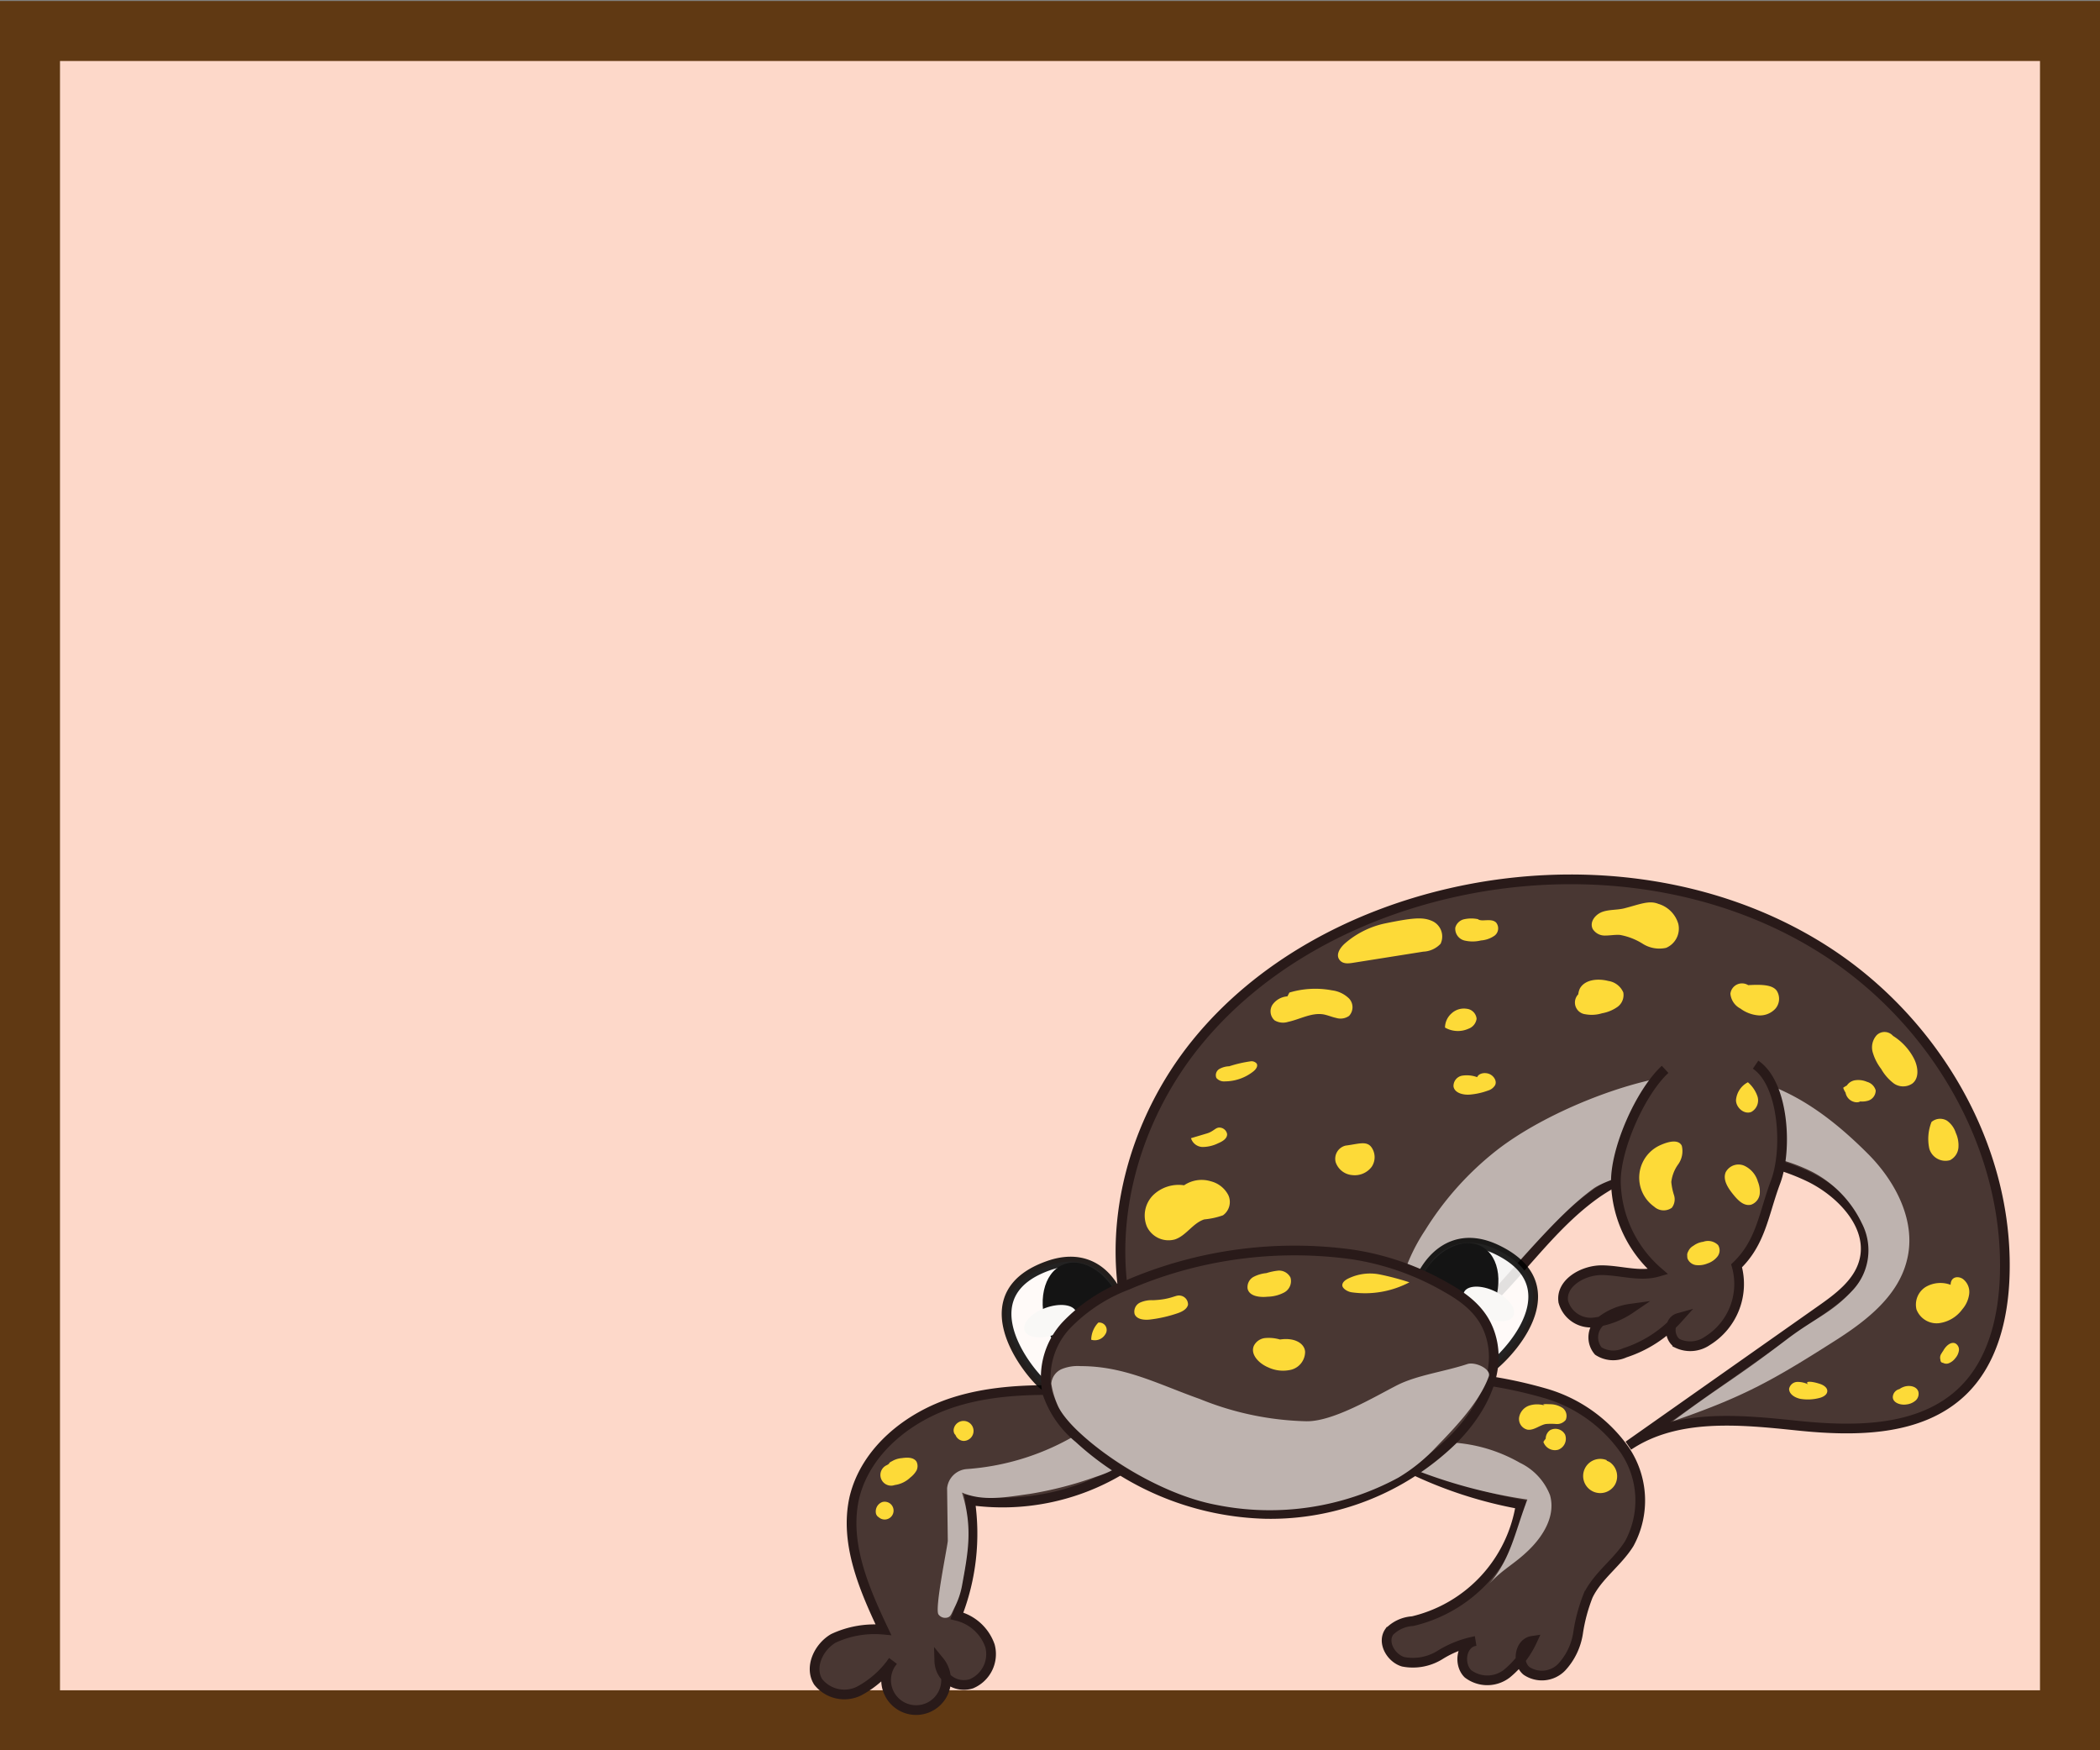 <svg xmlns="http://www.w3.org/2000/svg" viewBox="0 0 210 175"><rect x="0" y="0" width="210" height="175" fill="#808080" stroke="none"/><defs><style>.cls-1{fill:#fdd8c9;}.cls-2{fill:#603913;}.cls-3{fill:#493733;stroke:#291a19;}.cls-3,.cls-5{stroke-miterlimit:10;stroke-width:0.97px;}.cls-4{fill:#beb3af;}.cls-5{fill:#fff;stroke:#000;opacity:0.86;}.cls-6{fill:#141414;}.cls-7{fill:#f9f8f6;}.cls-8{fill:#fdda38;}</style></defs><g id="Layer_1" data-name="Layer 1"><g id="Layer_27" data-name="Layer 27"><rect class="cls-1" x="3" y="3" width="204" height="168.9"/><path class="cls-2" d="M204,6.1V169H6V6.1H204m6-6H0V175H210V.1Z"/></g></g><g id="Layer_2" data-name="Layer 2"><path class="cls-3" d="M113,132.4c-2.62-9.64.34-20.33,6.63-28.09s15.58-12.75,25.32-15C157.61,86.38,171.52,88,182.47,95s18.44,19.61,18,32.59c-.14,4.21-1.21,8.65-4.26,11.55-4.2,4-10.71,4-16.48,3.4s-12.06-1.23-16.89,2L182.07,131c1.8-1.26,3.71-2.69,4.31-4.8,1-3.48-2.09-6.84-5.33-8.46a21.32,21.32,0,0,0-21.27,1.48c-4.93,3.41-8.18,8.78-12.76,12.65C137.75,139.67,123,140,113,132.4Z"/><path class="cls-4" d="M167.3,142.09c6.9-2.37,9.86-4,16-7.91,3.18-2,6.47-4.49,7.38-8.13,1-3.83-1.06-7.84-3.84-10.64-5.31-5.33-10.82-8.65-18.31-8-5.9.54-14.15,3.94-18.82,7.57a30.75,30.75,0,0,0-7.18,8,18.52,18.52,0,0,0-2.66,6.2c-.64,3.25,0,6.61.62,9.86,11.65-13.15,15.18-17.52,18.84-20.19,1.55-1.13,7.4-2.62,11.46-3.31a17.39,17.39,0,0,1,10.4,1.61,11.27,11.27,0,0,1,5,5.17,5.86,5.86,0,0,1-.85,6.61c-2.14,2.33-3.69,2.77-6.48,4.85C173.33,138,172.58,138.17,167.3,142.09Z"/><path class="cls-3" d="M144.82,137.64a44.34,44.34,0,0,1,9.74,1.68,14.72,14.72,0,0,1,7.9,5.64,9,9,0,0,1,.47,9.37c-1.17,1.89-3.16,3.21-4.12,5.21a16.94,16.94,0,0,0-1,3.73,6.46,6.46,0,0,1-1.65,3.43,2.76,2.76,0,0,1-3.51.36c-1-.83-.7-2.81.57-3a9.3,9.3,0,0,1-2.55,3.29,3.2,3.2,0,0,1-3.88,0c-1-1-.63-3.09.76-3.27a10.39,10.39,0,0,0-3.55,1.39,5.12,5.12,0,0,1-3.69.68c-1.22-.37-2.12-1.94-1.38-3a3.55,3.55,0,0,1,2.33-1.06,14.24,14.24,0,0,0,10.81-11.68,42.56,42.56,0,0,1-11.22-3.68c-1.35-.66-2.78-1.52-3.25-3-.57-1.68.47-3.57,1.95-4.55A8.15,8.15,0,0,1,144.82,137.64Z"/><path class="cls-3" d="M109.79,139.11c-4.82-.19-9.76-.38-14.36,1.07s-8.88,4.88-10,9.58c-1,4.47.93,9,2.91,13.18a9.71,9.71,0,0,0-5,.87c-1.48.86-2.43,2.88-1.53,4.34a3.34,3.34,0,0,0,4.09.93,9.7,9.7,0,0,0,3.39-3,3,3,0,1,0,4.64,0,2.46,2.46,0,0,0,3.21,2.27A3.22,3.22,0,0,0,99,164.56a4.66,4.66,0,0,0-3.31-3A22.41,22.41,0,0,0,97,150a23,23,0,0,0,15-3,9.24,9.24,0,0,0,3.58-3.35C116.31,142.2,116.45,139.39,109.79,139.11Z"/><path class="cls-4" d="M107.86,143.32a24.91,24.91,0,0,1-11.15,3.56,2.14,2.14,0,0,0-2,1.92l.07,5.27c-.09.87-1.33,6.81-.93,7.35a.83.83,0,0,0,.95.29c.28-.11.33-.32.66-1a7.89,7.89,0,0,0,.74-2.16c.58-3.23,1.12-5.74,0-9.32,2.1.93,4.48.45,6.75.14a37.35,37.35,0,0,0,6.65-1.72c1.34-.43,2.88-1.06,3.19-2.45A2.33,2.33,0,0,0,112,143C110.49,141.77,108.91,142.69,107.86,143.32Z"/><path class="cls-4" d="M141.8,144.4A15.52,15.52,0,0,1,152,146.26a6,6,0,0,1,3,3.23c.57,2-.6,4-2.09,5.46s-2.6,1.9-4,3.42c2.2-2.52,2.61-5.33,3.83-8.44A51.1,51.1,0,0,1,141,146.76c-.45-.18-.95-.41-1.08-.87a1.07,1.07,0,0,1,.65-1.16A4.65,4.65,0,0,1,141.8,144.4Z"/><path class="cls-5" d="M142.61,134.72l4.47,2.16a2,2,0,0,0,2.16-.27c2.5-2.05,7.55-8.28.42-11.68-6.15-2.93-9.12,4.39-8.33,7.66A2.88,2.88,0,0,0,142.61,134.72Z"/><ellipse class="cls-6" cx="145.51" cy="129.62" rx="5.64" ry="3.89" transform="translate(-37.11 197.61) rotate(-62.12)"/><ellipse class="cls-7" cx="148.88" cy="130.39" rx="1.41" ry="2.74" transform="translate(-32.91 208.62) rotate(-64.5)"/><path class="cls-5" d="M110.84,137l-4.65,1.72a2,2,0,0,1-2.12-.49c-2.29-2.28-6.72-9,.71-11.66,6.41-2.32,8.65,5.25,7.54,8.43A2.89,2.89,0,0,1,110.84,137Z"/><ellipse class="cls-6" cx="108.45" cy="131.67" rx="3.89" ry="5.64" transform="translate(-41.89 51.07) rotate(-22.33)"/><ellipse class="cls-7" cx="105.03" cy="132.11" rx="2.74" ry="1.41" transform="translate(-38.77 43.75) rotate(-19.95)"/><path class="cls-3" d="M135.19,125.42a42.23,42.23,0,0,0-22.45,3.06,16.62,16.62,0,0,0-6.09,4,7.63,7.63,0,0,0-1.91,6.81,9.93,9.93,0,0,0,3.15,4.52,28.71,28.71,0,0,0,18.7,7.56A26.17,26.17,0,0,0,145.25,144c2.58-2.57,4.67-6.13,4-9.7-.53-2.75-2.29-4.28-4.74-5.64A26.77,26.77,0,0,0,135.19,125.42Z"/><path class="cls-4" d="M148.88,137.62c-1,2.79-3.87,5.6-5.33,7.13a17.12,17.12,0,0,1-3.73,3,27,27,0,0,1-18.16,2.72c-6.9-1.29-14.73-7.15-15.91-10a8.87,8.87,0,0,1-.62-2.12,1.73,1.73,0,0,1,1.06-1.47,4.21,4.21,0,0,1,1.87-.29c4.43,0,7.75,1.81,11.93,3.29a30,30,0,0,0,10.54,2.22c2.68.11,6.83-2.4,9.22-3.62,2-1,4.67-1.33,7-2.1C147.53,136.13,149.14,136.88,148.88,137.62Z"/><path class="cls-3" d="M166.51,106.92c-2.48,2.29-5,8-4.92,11.34a12.21,12.21,0,0,0,4.21,8.9c-1.81.53-3.74-.15-5.62-.16s-4.14,1.29-3.85,3.15a2.85,2.85,0,0,0,3,2.08,8.28,8.28,0,0,0,3.71-1.38,6.15,6.15,0,0,0-3,1.29,2.1,2.1,0,0,0-.21,2.94,2.75,2.75,0,0,0,2.65.18,12.27,12.27,0,0,0,5.36-3.48c-1,.28-1,1.95-.11,2.53a3,3,0,0,0,3-.24,6.68,6.68,0,0,0,2.93-7.51c2.46-2.37,2.7-5.2,3.9-8.39s.85-9.79-2-11.72"/><path class="cls-8" d="M138,127.43a5,5,0,0,0-3.19.41c-.28.14-.58.36-.58.67s.51.64.94.7a9.53,9.53,0,0,0,5.77-1A26.64,26.64,0,0,0,138,127.43Z"/><path class="cls-8" d="M115.3,130a2.81,2.81,0,0,0-1.32.25,1,1,0,0,0-.52,1.13c.21.56,1,.62,1.56.55a13.34,13.34,0,0,0,2.78-.64c.42-.15.89-.39,1-.83a.89.89,0,0,0-.77-.92C117.56,129.44,117.16,129.93,115.3,130Z"/><path class="cls-8" d="M130.48,99.78a6,6,0,0,0-1.74-.16,2,2,0,0,0-1.48.82,1.21,1.21,0,0,0,.2,1.58,1.66,1.66,0,0,0,1.35.15c1.18-.25,2.33-.94,3.52-.75.45.08.86.27,1.3.36a1.47,1.47,0,0,0,1.28-.21,1.27,1.27,0,0,0,0-1.73,2.94,2.94,0,0,0-1.7-.82,9,9,0,0,0-4.27.22l-.82,1.57C129.38,100.56,130.65,100.3,130.48,99.78Z"/><path class="cls-8" d="M162.5,90.8c-.73.2-1.52.12-2.23.36s-1.35,1-1,1.72a1.41,1.41,0,0,0,1.25.66c.5,0,1-.1,1.49-.06a6.41,6.41,0,0,1,2.26.88,3.11,3.11,0,0,0,2.34.41,2.09,2.09,0,0,0,1.22-2.4,2.94,2.94,0,0,0-2-2C164.91,90,164,90.41,162.5,90.8Z"/><path class="cls-8" d="M122.92,106.61a2.14,2.14,0,0,0-1,.28.72.72,0,0,0-.28.89,1,1,0,0,0,.85.34,4.61,4.61,0,0,0,2.85-1c.24-.19.49-.52.32-.79a.68.68,0,0,0-.56-.22A12.77,12.77,0,0,0,122.92,106.61Z"/><path class="cls-8" d="M145.17,101.31a1.92,1.92,0,0,0-.67,1.43,2.58,2.58,0,0,0,2.34.12,1.24,1.24,0,0,0,.82-1,1.11,1.11,0,0,0-1-1A1.81,1.81,0,0,0,145.17,101.31Z"/><path class="cls-8" d="M147.79,91.9a3.31,3.31,0,0,0-1.33,0,1.18,1.18,0,0,0-.93.85,1.21,1.21,0,0,0,.89,1.28,3.53,3.53,0,0,0,1.68,0,2.7,2.7,0,0,0,1.37-.49.92.92,0,0,0,.14-1.3C149.12,91.76,148.16,92.21,147.79,91.9Z"/><path class="cls-8" d="M120.71,113.32l-1.61.48a1.24,1.24,0,0,0,1.18.88,3.59,3.59,0,0,0,1.53-.37c.43-.18.93-.47.9-.93a.79.79,0,0,0-.78-.64C121.56,112.73,121.34,113.13,120.71,113.32Z"/><path class="cls-8" d="M147.72,107.7a3,3,0,0,0-1.51-.15,1.05,1.05,0,0,0-.86,1.08c.11.67,1,.87,1.66.81a6.92,6.92,0,0,0,1.79-.4,1.22,1.22,0,0,0,.71-.54c.22-.45-.18-1-.66-1.15S147.84,107.36,147.72,107.7Z"/><path class="cls-8" d="M175.79,118.15a2.52,2.52,0,0,0-1.37-1.6,1.45,1.45,0,0,0-1.85.65c-.32.77.24,1.6.77,2.25s1.08,1.16,1.77,1a1.3,1.3,0,0,0,.87-1.17A2.57,2.57,0,0,0,175.79,118.15Z"/><path class="cls-8" d="M166,114.51a3.56,3.56,0,0,0-.58,6.14,1.41,1.41,0,0,0,1.76.11,1.38,1.38,0,0,0,.22-1.27,6,6,0,0,1-.27-1.31,3.75,3.75,0,0,1,.7-1.78,2.27,2.27,0,0,0,.35-1.84C167.91,114,167.13,114,166,114.51Z"/><path class="cls-8" d="M174.79,108.21A2.21,2.21,0,0,0,173.6,110c0,.76.84,1.47,1.54,1.17a1.32,1.32,0,0,0,.61-1.54A3.22,3.22,0,0,0,174.79,108.21Z"/><path class="cls-8" d="M189.3,103.57a1.12,1.12,0,0,0-1.63-.07,1.81,1.81,0,0,0-.39,1.74,5,5,0,0,0,.84,1.64,4.74,4.74,0,0,0,1.28,1.46,1.63,1.63,0,0,0,1.83,0c.73-.56.58-1.71.15-2.53A5.84,5.84,0,0,0,189.3,103.57Z"/><path class="cls-8" d="M193.15,112.18a4.6,4.6,0,0,0-.22,2.66A1.68,1.68,0,0,0,195,116a1.56,1.56,0,0,0,.84-1.22,3,3,0,0,0-.26-1.51,2.38,2.38,0,0,0-.88-1.22A1.33,1.33,0,0,0,193.15,112.18Z"/><path class="cls-8" d="M195.06,128.46a2.92,2.92,0,0,0-2.5.22,2.08,2.08,0,0,0-.91,2.25,2.16,2.16,0,0,0,2.22,1.37,3.43,3.43,0,0,0,2.36-1.39,2.89,2.89,0,0,0,.69-1.54,1.63,1.63,0,0,0-.64-1.5C195.81,127.56,195.08,127.63,195.06,128.46Z"/><path class="cls-8" d="M174.82,98.5a1.17,1.17,0,0,0-1.78.85,1.86,1.86,0,0,0,1,1.49,3.51,3.51,0,0,0,1.78.68,2.1,2.1,0,0,0,1.73-.68,1.51,1.51,0,0,0,.12-1.79C177.28,98.53,176.43,98.4,174.82,98.5Z"/><path class="cls-8" d="M134.57,114.54a1.35,1.35,0,0,0-1,1.67,1.91,1.91,0,0,0,1.65,1.28,2.12,2.12,0,0,0,1.95-.83,1.72,1.72,0,0,0-.06-2C136.61,114.05,135.79,114.39,134.57,114.54Z"/><path class="cls-8" d="M128,133.93a4,4,0,0,0-1.45-.15,1.42,1.42,0,0,0-1.16.77c-.39.88.53,1.79,1.42,2.16a3.48,3.48,0,0,0,2.35.23,1.86,1.86,0,0,0,1.35-1.78C130.47,134.36,129.52,133.7,128,133.93Z"/><path class="cls-8" d="M126.64,127.29a3.49,3.49,0,0,0-1.31.39,1.17,1.17,0,0,0-.57,1.17c.18.78,1.25.88,2,.8a3.67,3.67,0,0,0,1.67-.43,1.29,1.29,0,0,0,.62-1.48,1.28,1.28,0,0,0-1.22-.7A6.06,6.06,0,0,0,126.64,127.29Z"/><path class="cls-8" d="M138.49,92.33a8.92,8.92,0,0,0-4,2c-.46.41-.91,1.06-.58,1.58s.95.43,1.49.34l6.93-1.1a2.51,2.51,0,0,0,1.73-.79,1.7,1.7,0,0,0-.93-2.31C142.23,91.68,141.22,91.77,138.49,92.33Z"/><path class="cls-8" d="M118.41,118.51a3.66,3.66,0,0,0-3.11,1,2.89,2.89,0,0,0-.61,3.13,2.39,2.39,0,0,0,2.81,1.28c1.13-.38,1.79-1.64,2.93-2a7.59,7.59,0,0,0,1.87-.41,1.64,1.64,0,0,0,.54-2,2.71,2.71,0,0,0-1.76-1.4A3.12,3.12,0,0,0,118.41,118.51Z"/><path class="cls-8" d="M109.83,132.24a2.54,2.54,0,0,0-.71,1.71,1.22,1.22,0,0,0,1.42-.56A.74.74,0,0,0,109.83,132.24Z"/><path class="cls-8" d="M160.69,146a1.71,1.71,0,1,0,.81,2.44,1.73,1.73,0,0,0-.51-2.24,1.65,1.65,0,0,0-2.22.49C158.33,147.38,158.65,148.45,160.69,146Z"/><path class="cls-8" d="M89.71,146a3.58,3.58,0,0,0-1,.48,1.07,1.07,0,0,0,.76,2,2.8,2.8,0,0,0,1.57-.76,2.37,2.37,0,0,0,.61-.69,1,1,0,0,0,0-.89c-.29-.45-.94-.43-1.47-.35a2.23,2.23,0,0,0-1,.32C88.82,146.25,88.65,146.67,89.71,146Z"/><path class="cls-8" d="M96.49,142.56a.73.73,0,0,0-1,.61.92.92,0,0,0,.87.9,1,1,0,1,0-1-1.1C95.35,143.49,95.78,144,96.49,142.56Z"/><path class="cls-8" d="M88.5,150.18a.92.92,0,0,0-.92.92.89.89,0,1,0,.65-.92,1,1,0,0,0-.62,1.2C87.8,151.86,88.43,152.09,88.5,150.18Z"/><path class="cls-8" d="M180.81,138.41a2.38,2.38,0,0,0-1.1-.24.86.86,0,0,0-.8.69c0,.54.57.88,1.11,1a4.54,4.54,0,0,0,1.94-.09c.35-.09.76-.31.77-.68s-.41-.63-.79-.74C181.21,138.11,180.43,138.05,180.81,138.41Z"/><path class="cls-8" d="M195.06,134.77a2.13,2.13,0,0,0-.82.45.72.72,0,0,0-.14.87.68.68,0,0,0,.76.22,1.53,1.53,0,0,0,.67-.51,1.49,1.49,0,0,0,.36-.76.71.71,0,0,0-.35-.72c-.48-.22-1,.31-1.23.76a1.2,1.2,0,0,0-.25,1C194.17,136.39,194.75,136.48,195.06,134.77Z"/><path class="cls-8" d="M191.12,139.08a1.88,1.88,0,0,0-1.13-.2.85.85,0,0,0-.71.8c0,.59.8.84,1.38.74a1.66,1.66,0,0,0,.89-.38.9.9,0,0,0,.29-.88c-.17-.6-1-.71-1.56-.46a1.35,1.35,0,0,0-.84,1C189.4,140.15,189.8,140.64,191.12,139.08Z"/><path class="cls-8" d="M154.51,140.54a2.57,2.57,0,0,0-1.6,0,1.52,1.52,0,0,0-1,1.18,1.1,1.1,0,0,0,.82,1.22c.64.11,1.2-.43,1.84-.56a6.26,6.26,0,0,1,1.06,0,1.11,1.11,0,0,0,.94-.41,1,1,0,0,0-.31-1.2,2.34,2.34,0,0,0-1.28-.37C154.53,140.38,154.07,140.37,154.51,140.54Z"/><path class="cls-8" d="M155.48,143.17a2.49,2.49,0,0,0-1.14,1,1.22,1.22,0,0,0,1.48.78,1.17,1.17,0,0,0,.69-1.51A1.1,1.1,0,0,0,155,143a1.06,1.06,0,0,0-.11,1.61C155.31,145,156.16,144.82,155.48,143.17Z"/><path class="cls-8" d="M171.28,124.47a3.49,3.49,0,0,0-1.73,0,1.17,1.17,0,0,0-.8,1.36,1.06,1.06,0,0,0,.86.66,2.31,2.31,0,0,0,1.13-.16,2.12,2.12,0,0,0,1-.69,1,1,0,0,0,.07-1.15,1.42,1.42,0,0,0-1.49-.33,2.07,2.07,0,0,0-1.52,1C168.52,125.7,168.87,126.55,171.28,124.47Z"/><path class="cls-8" d="M186.21,108.3a2.5,2.5,0,0,0-1.89.46,2,2,0,0,0,2.37,1.32,1.07,1.07,0,0,0,.88-1.06,1.23,1.23,0,0,0-.86-.85,2.2,2.2,0,0,0-1.21-.16,1.2,1.2,0,0,0-.92.72,1.17,1.17,0,0,0,.82,1.44C186,110.34,186.67,110.05,186.21,108.3Z"/><path class="cls-8" d="M159.85,98.88a3.91,3.91,0,0,0-1.49.22,1.18,1.18,0,0,0,.18,2.31,3.51,3.51,0,0,0,1.67-.1,3.82,3.82,0,0,0,1.53-.63,1.46,1.46,0,0,0,.59-1.45,1.93,1.93,0,0,0-1.5-1.15c-1-.26-2.3-.17-2.83.73a1.84,1.84,0,0,0,.55,2.27C159.22,101.6,160.16,101.68,159.85,98.88Z"/></g></svg>